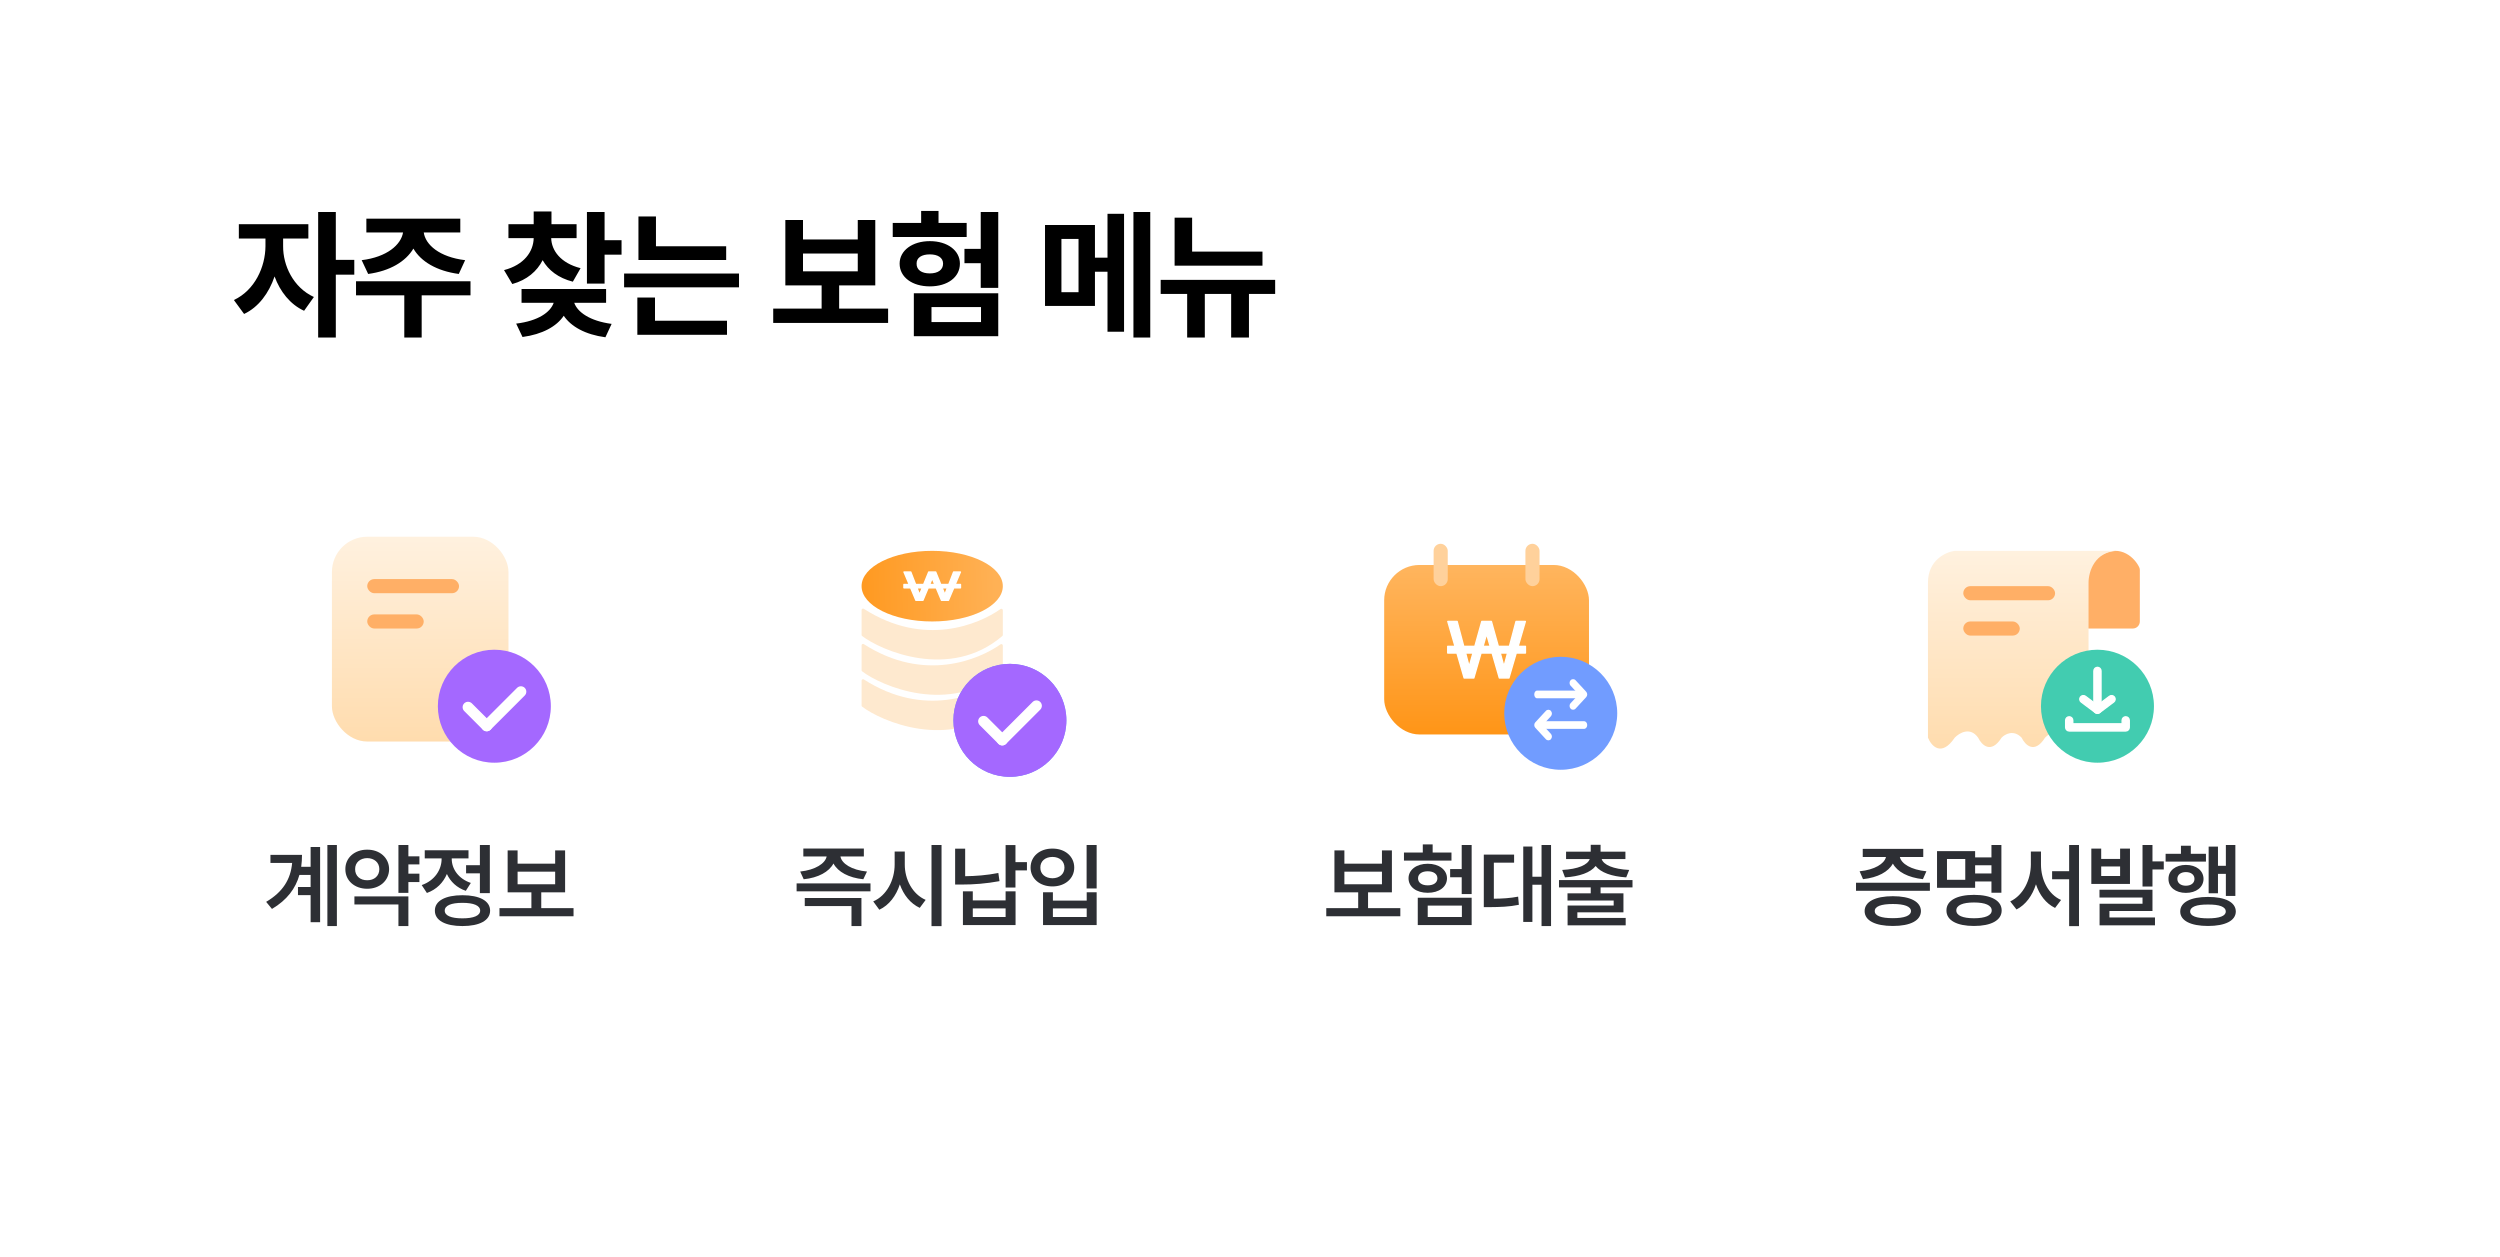 <svg width="354" height="178" viewBox="0 0 354 178" fill="none" xmlns="http://www.w3.org/2000/svg">
<g filter="url(#filter0_d_2_1059)">
<rect x="13" y="10" width="328" height="152" rx="20" fill="white"/>
<rect x="13" y="10" width="328" height="152" rx="20" stroke="white" stroke-width="0.2"/>
</g>
<path d="M47.703 119.653V131.13H46.357V119.653H47.703ZM45.328 119.933V130.584H43.983V126.75H42.193V125.595H43.983V123.894H42.396C41.856 125.798 40.657 127.436 38.511 128.705L37.686 127.702C40.066 126.299 41.158 124.503 41.367 122.192H38.295V121.05H42.764C42.764 121.627 42.726 122.192 42.65 122.738H43.983V119.933H45.328ZM59.389 121.253V122.396H57.827V123.716H59.389V124.896H57.827V126.433H56.418V119.653H57.827V121.253H59.389ZM57.827 126.928V131.13H56.418V128.07H50.185V126.928H57.827ZM52 120.313C53.765 120.301 55.085 121.456 55.098 123.068C55.085 124.706 53.765 125.849 52 125.849C50.223 125.849 48.89 124.706 48.903 123.068C48.89 121.456 50.223 120.301 52 120.313ZM52 121.507C51.01 121.52 50.274 122.116 50.286 123.068C50.274 124.046 51.01 124.655 52 124.643C52.978 124.655 53.714 124.046 53.714 123.068C53.714 122.116 52.978 121.52 52 121.507ZM69.361 119.653V126.471H67.952V123.665H65.997V122.51H67.952V119.653H69.361ZM65.476 126.763C67.914 126.763 69.399 127.562 69.399 128.946C69.399 130.33 67.914 131.13 65.476 131.13C63.052 131.13 61.566 130.33 61.579 128.946C61.566 127.562 63.052 126.763 65.476 126.763ZM65.476 127.842C63.877 127.842 62.975 128.223 62.975 128.946C62.975 129.657 63.877 130.038 65.476 130.038C67.076 130.038 67.99 129.657 67.99 128.946C67.99 128.223 67.076 127.842 65.476 127.842ZM63.966 121.621C63.966 123.018 64.892 124.427 66.67 125.023L65.959 126.141C64.683 125.709 63.775 124.833 63.28 123.754C62.772 124.979 61.814 125.957 60.449 126.445L59.713 125.328C61.554 124.693 62.531 123.145 62.531 121.634V121.545H60.144V120.402H66.34V121.545H63.966V121.621ZM81.213 128.591V129.746H70.726V128.591H75.246V126.356H71.882V120.415H73.291V122.294H78.61V120.415H80.019V126.356H76.642V128.591H81.213ZM73.291 125.214H78.61V123.424H73.291V125.214Z" fill="#2D2F34"/>
<path d="M122.322 120.148V121.278H119.008C119.18 122.281 120.582 123.202 122.766 123.411L122.245 124.503C120.182 124.293 118.64 123.456 118.018 122.269C117.396 123.449 115.872 124.293 113.803 124.503L113.308 123.411C115.466 123.176 116.856 122.269 117.053 121.278H113.752V120.148H122.322ZM123.261 125.087V126.217H112.8V125.087H123.261ZM121.979 127.156V131.13H120.57V128.299H113.955V127.156H121.979ZM128.117 122.408C128.105 124.516 129.209 126.623 131.075 127.423L130.237 128.553C128.917 127.943 127.946 126.725 127.419 125.227C126.892 126.845 125.908 128.166 124.512 128.819L123.649 127.639C125.566 126.813 126.683 124.617 126.683 122.408V120.58H128.117V122.408ZM133.322 119.653V131.143H131.901V119.653H133.322ZM143.79 119.666V122.078H145.415V123.246H143.79V125.671H142.393V119.666H143.79ZM136.668 120.174V124.071C138.141 124.052 139.689 123.944 141.365 123.614L141.53 124.77C139.626 125.125 137.861 125.252 136.198 125.252H135.246V120.174H136.668ZM137.747 126.217V127.499H142.393V126.217H143.803V130.99H136.35V126.217H137.747ZM137.747 129.848H142.393V128.629H137.747V129.848ZM155.286 119.653V125.811H153.864V119.653H155.286ZM149.09 126.344V127.524H153.877V126.344H155.286V130.99H147.694V126.344H149.09ZM149.09 129.848H153.877V128.629H149.09V129.848ZM149.027 120.161C150.792 120.148 152.112 121.253 152.112 122.853C152.112 124.414 150.792 125.519 149.027 125.519C147.25 125.519 145.929 124.414 145.929 122.853C145.929 121.253 147.25 120.148 149.027 120.161ZM149.027 121.342C148.024 121.342 147.3 121.926 147.313 122.853C147.3 123.767 148.024 124.351 149.027 124.363C150.017 124.351 150.728 123.767 150.728 122.853C150.728 121.926 150.017 121.342 149.027 121.342Z" fill="#2D2F34"/>
<path d="M198.286 128.591V129.746H187.8V128.591H192.32V126.356H188.955V120.415H190.365V122.294H195.684V120.415H197.093V126.356H193.716V128.591H198.286ZM190.365 125.214H195.684V123.424H190.365V125.214ZM208.386 119.653V126.598H206.977V124.224H205.339V123.056H206.977V119.653H208.386ZM208.386 127.118V130.99H200.756V127.118H208.386ZM202.165 128.235V129.848H207.002V128.235H202.165ZM205.529 120.72V121.862H198.801V120.72H201.467V119.564H202.863V120.72H205.529ZM202.165 122.307C203.765 122.307 204.882 123.157 204.895 124.363C204.882 125.607 203.765 126.42 202.165 126.42C200.578 126.42 199.448 125.607 199.448 124.363C199.448 123.157 200.578 122.307 202.165 122.307ZM202.165 123.373C201.34 123.373 200.794 123.754 200.794 124.363C200.794 124.998 201.34 125.366 202.165 125.366C202.99 125.366 203.536 124.998 203.536 124.363C203.536 123.754 202.99 123.373 202.165 123.373ZM219.628 119.653V131.13H218.282V125.277H216.987V130.546H215.692V119.869H216.987V124.147H218.282V119.653H219.628ZM214.397 121.012V122.154H211.528V127.258C212.779 127.245 213.807 127.182 214.969 126.966L215.07 128.121C213.686 128.4 212.48 128.438 210.881 128.451H210.106V121.012H214.397ZM231.162 124.617V125.658H226.642V126.496H229.88V129.188H223.354V129.975H230.197V131.028H221.97V128.223H228.496V127.512H221.958V126.496H225.246V125.658H220.752V124.617H231.162ZM226.642 119.628V120.593H230.159V121.646H226.795C227.068 122.459 228.401 123.068 230.692 123.183L230.273 124.236C228.216 124.109 226.668 123.551 225.944 122.624C225.22 123.551 223.678 124.109 221.602 124.236L221.209 123.183C223.475 123.068 224.808 122.459 225.106 121.646H221.755V120.593H225.246V119.628H226.642Z" fill="#2D2F34"/>
<path d="M273.273 124.998V126.141H262.812V124.998H273.273ZM268.03 126.902C270.506 126.902 271.991 127.677 272.004 129.01C271.991 130.355 270.506 131.117 268.03 131.117C265.529 131.117 264.031 130.355 264.031 129.01C264.031 127.677 265.529 126.902 268.03 126.902ZM268.03 128.007C266.354 128.007 265.453 128.35 265.466 129.01C265.453 129.67 266.354 130.013 268.03 130.013C269.668 130.013 270.582 129.67 270.595 129.01C270.582 128.35 269.668 128.007 268.03 128.007ZM272.334 120.199V121.354H269.02C269.23 122.307 270.607 123.164 272.778 123.373L272.283 124.49C270.201 124.268 268.652 123.449 268.03 122.281C267.408 123.443 265.885 124.268 263.803 124.49L263.32 123.373C265.447 123.164 266.831 122.307 267.053 121.354H263.765V120.199H272.334ZM283.398 119.653V126.407H281.989V124.82H279.678V125.709H274.283V120.517H279.678V121.405H281.989V119.653H283.398ZM275.692 121.634V124.579H278.282V121.634H275.692ZM279.513 126.712C281.951 126.712 283.436 127.524 283.436 128.921C283.436 130.317 281.951 131.117 279.513 131.117C277.089 131.117 275.603 130.317 275.616 128.921C275.603 127.524 277.089 126.712 279.513 126.712ZM279.513 127.791C277.914 127.791 277.012 128.185 277.012 128.921C277.012 129.632 277.914 130.025 279.513 130.025C281.113 130.025 282.027 129.632 282.027 128.921C282.027 128.185 281.113 127.791 279.513 127.791ZM279.678 123.678H281.989V122.522H279.678V123.678ZM289.003 122.408C289.003 124.541 290.019 126.636 291.847 127.436L290.997 128.565C289.695 127.931 288.781 126.712 288.292 125.214C287.791 126.794 286.858 128.108 285.538 128.781L284.649 127.639C286.515 126.763 287.556 124.554 287.569 122.408V120.58H289.003V122.408ZM294.386 119.653V131.143H292.99V124.503H290.578V123.36H292.99V119.653H294.386ZM297.529 120.161V121.621H300.207V120.161H301.604V125.163H296.132V120.161H297.529ZM297.529 124.046H300.207V122.688H297.529V124.046ZM304.79 119.653V121.977H306.39V123.119H304.79V125.531H303.381V119.653H304.79ZM304.79 125.988V128.997H298.697V129.911H305.146V131.028H297.3V127.969H303.381V127.093H297.287V125.988H304.79ZM316.527 119.653V126.864H315.182V123.741H314.064V126.483H312.744V119.882H314.064V122.599H315.182V119.653H316.527ZM312.363 120.897V122.002H306.65V120.897H308.821V119.755H310.218V120.897H312.363ZM309.52 122.472C310.98 122.472 312.008 123.259 312.021 124.452C312.008 125.646 310.98 126.433 309.52 126.433C308.085 126.433 307.044 125.646 307.057 124.452C307.044 123.259 308.085 122.472 309.52 122.472ZM309.52 123.487C308.809 123.487 308.313 123.855 308.313 124.452C308.313 125.049 308.796 125.417 309.52 125.417C310.243 125.417 310.738 125.049 310.738 124.452C310.738 123.855 310.243 123.487 309.52 123.487ZM312.655 127.004C315.105 127.004 316.578 127.753 316.591 129.073C316.578 130.368 315.105 131.117 312.655 131.117C310.205 131.117 308.72 130.368 308.72 129.073C308.72 127.753 310.205 127.004 312.655 127.004ZM312.655 128.083C311.018 128.07 310.129 128.4 310.129 129.073C310.129 129.708 311.018 130.038 312.655 130.038C314.28 130.038 315.169 129.708 315.169 129.073C315.169 128.4 314.28 128.07 312.655 128.083Z" fill="#2D2F34"/>
<path d="M40.09 34.867C40.07 37.582 41.516 40.707 44.445 42.055L43.059 44.008C41.076 43.1 39.66 41.283 38.879 39.145C38.078 41.498 36.623 43.49 34.562 44.457L33.117 42.484C36.086 41.098 37.57 37.797 37.59 34.867V33.773H33.82V31.742H43.664V33.773H40.09V34.867ZM47.551 30.023V36.801H50.168V38.891H47.551V47.797H45.051V30.023H47.551ZM66.623 39.828V41.82H59.709V47.797H57.248V41.82H50.413V39.828H66.623ZM65.178 30.961V32.914H60.002C60.246 34.652 62.209 36.4 65.862 36.84L64.963 38.793C61.838 38.373 59.602 37.035 58.538 35.199C57.444 37.035 55.227 38.373 52.131 38.793L51.213 36.84C54.807 36.4 56.789 34.652 57.073 32.914H51.877V30.961H65.178ZM81.644 31.742V33.715H78.05C78.089 35.463 79.378 37.26 82.21 37.973L81.116 39.887C79.066 39.369 77.64 38.256 76.839 36.84C76.048 38.402 74.622 39.643 72.542 40.219L71.37 38.246C74.202 37.514 75.531 35.639 75.57 33.715H71.995V31.742H75.57V29.945H78.089V31.742H81.644ZM85.609 30.023V34.008H88.011V36.059H85.609V40.16H83.109V30.023H85.609ZM85.823 40.922V42.875H81.312C81.761 44.184 83.509 45.453 86.605 45.863L85.726 47.758C82.865 47.377 80.853 46.234 79.827 44.711C78.812 46.225 76.81 47.338 73.987 47.719L73.089 45.824C76.214 45.443 77.943 44.213 78.402 42.875H73.851V40.922H85.823ZM102.826 34.867V36.82H90.404V30.648H92.884V34.867H102.826ZM104.642 38.734V40.688H88.373V38.734H104.642ZM102.943 45.414V47.406H90.248V42.133H92.748V45.414H102.943ZM125.756 43.695V45.727H109.487V43.695H116.342V40.414H111.205V31.156H113.705V33.91H121.459V31.156H123.94V40.414H118.823V43.695H125.756ZM113.705 38.422H121.459V35.902H113.705V38.422ZM141.352 30.023V40.766H138.872V37.27H136.567V35.238H138.872V30.023H141.352ZM141.352 41.527V47.602H129.399V41.527H141.352ZM131.899 43.48V45.609H138.911V43.48H131.899ZM136.88 31.566V33.559H126.411V31.566H130.434V29.867H132.895V31.566H136.88ZM131.665 34.145C134.165 34.145 135.923 35.473 135.923 37.328C135.923 39.262 134.165 40.551 131.665 40.551C129.184 40.551 127.387 39.262 127.387 37.328C127.387 35.473 129.184 34.145 131.665 34.145ZM131.665 36.02C130.512 36.02 129.77 36.488 129.79 37.328C129.77 38.227 130.512 38.715 131.665 38.715C132.798 38.715 133.54 38.227 133.54 37.328C133.54 36.488 132.798 36.02 131.665 36.02ZM155.045 31.859V36.488H156.822V30.277H159.166V46.977H156.822V38.48H155.045V43.324H147.974V31.859H155.045ZM150.298 33.832V41.371H152.72V33.832H150.298ZM162.877 30.023V47.797H160.494V30.023H162.877ZM178.766 35.629V37.621H166.324V30.824H168.805V35.629H178.766ZM180.562 39.633V41.625H176.852V47.797H174.332V41.625H170.602V47.797H168.102V41.625H164.352V39.633H180.562Z" fill="black"/>
<rect x="47" y="76" width="25" height="29" rx="5" fill="url(#paint0_linear_2_1059)"/>
<path d="M302 89H295.764C295.212 89 294.764 88.552 294.764 88V86.014V81.127C294.764 81.067 294.77 81.008 294.779 80.949C294.816 80.724 294.905 80.113 294.882 79.623C294.024 79.726 293.729 79.423 294.28 79.046C294.716 78.747 294.858 79.121 294.882 79.623C295.531 79.545 296.502 79.234 297.671 78.548C300.276 77.019 302.344 79.037 302.934 80.376C302.981 80.483 303 80.599 303 80.716V88C303 88.552 302.552 89 302 89Z" fill="#FFAF66"/>
<rect x="196" y="80" width="29" height="24" rx="5" fill="url(#paint1_linear_2_1059)"/>
<circle cx="221" cy="101" r="8" fill="#719CFF"/>
<rect x="203" y="77" width="2" height="6" rx="1" fill="#FFD19B"/>
<rect x="216" y="77" width="2" height="6" rx="1" fill="#FFD19B"/>
<path d="M273 104.457V82.493C273 79.298 275.526 78.166 276.789 78H300C296.589 78 295.737 80.995 295.737 82.493V104.457H292.895C291.758 102.859 290.211 103.791 289.579 104.457C288.063 106.853 286.737 105.455 286.263 104.457C285.126 103.258 283.895 103.957 283.421 104.457C281.905 106.853 280.579 105.455 280.105 104.457C278.968 102.859 277.421 103.791 276.789 104.457C274.895 107.252 273.474 105.621 273 104.457Z" fill="url(#paint2_linear_2_1059)"/>
<circle cx="297" cy="100" r="8" fill="#42CCB0"/>
<rect x="52" y="82" width="13" height="2" rx="1" fill="#FFAF66"/>
<rect x="52" y="87" width="8" height="2" rx="1" fill="#FFAF66"/>
<rect x="278" y="83" width="13" height="2" rx="1" fill="#FFAF66"/>
<rect x="278" y="88" width="8" height="2" rx="1" fill="#FFAF66"/>
<circle cx="70" cy="100" r="8" fill="#A468FF"/>
<path d="M65.802 99.667C66.062 99.406 66.484 99.406 66.745 99.667L69.39 102.312C69.65 102.572 69.65 102.994 69.39 103.254C69.129 103.515 68.707 103.515 68.447 103.254L65.802 100.609C65.542 100.349 65.542 99.927 65.802 99.667Z" fill="white" stroke="white" stroke-width="0.2"/>
<path d="M74.232 97.471C74.492 97.732 74.492 98.154 74.232 98.414L69.391 103.255C69.13 103.515 68.708 103.515 68.448 103.255C68.188 102.995 68.188 102.573 68.448 102.312L73.289 97.471C73.549 97.211 73.972 97.211 74.232 97.471Z" fill="white" stroke="white" stroke-width="0.2"/>
<path fill-rule="evenodd" clip-rule="evenodd" d="M224.25 98.333C224.25 98.633 224.076 98.875 223.861 98.875L217.639 98.875C217.424 98.875 217.25 98.633 217.25 98.333C217.25 98.034 217.424 97.792 217.639 97.792L223.861 97.792C224.076 97.792 224.25 98.034 224.25 98.333Z" fill="white"/>
<path fill-rule="evenodd" clip-rule="evenodd" d="M222.396 96.325C222.592 96.114 222.908 96.114 223.104 96.325L224.604 97.95C224.799 98.162 224.799 98.505 224.604 98.716L223.104 100.341C222.908 100.553 222.592 100.553 222.396 100.341C222.201 100.13 222.201 99.787 222.396 99.575L223.543 98.333L222.396 97.091C222.201 96.88 222.201 96.537 222.396 96.325Z" fill="white"/>
<path fill-rule="evenodd" clip-rule="evenodd" d="M217.75 102.667C217.75 102.367 217.949 102.125 218.194 102.125L224.306 102.125C224.551 102.125 224.75 102.367 224.75 102.667C224.75 102.966 224.551 103.208 224.306 103.208L218.194 103.208C217.949 103.208 217.75 102.966 217.75 102.667Z" fill="white"/>
<path fill-rule="evenodd" clip-rule="evenodd" d="M219.604 104.675C219.408 104.886 219.092 104.886 218.896 104.675L217.396 103.05C217.201 102.838 217.201 102.495 217.396 102.284L218.896 100.659C219.092 100.447 219.408 100.447 219.604 100.659C219.799 100.87 219.799 101.213 219.604 101.425L218.457 102.667L219.604 103.909C219.799 104.12 219.799 104.463 219.604 104.675Z" fill="white"/>
<path fill-rule="evenodd" clip-rule="evenodd" d="M293 101.5C293.276 101.5 293.5 101.724 293.5 102V102.5H300.5V102C300.5 101.724 300.724 101.5 301 101.5C301.276 101.5 301.5 101.724 301.5 102V103C301.5 103.276 301.276 103.5 301 103.5H293C292.724 103.5 292.5 103.276 292.5 103V102C292.5 101.724 292.724 101.5 293 101.5Z" fill="white" stroke="white" stroke-width="0.2" stroke-linejoin="round"/>
<path fill-rule="evenodd" clip-rule="evenodd" d="M294.6 98.7C294.766 98.479 295.079 98.434 295.3 98.6L297 99.875L298.7 98.6C298.921 98.434 299.234 98.479 299.4 98.7C299.566 98.921 299.521 99.234 299.3 99.4L297.3 100.9C297.122 101.033 296.878 101.033 296.7 100.9L294.7 99.4C294.479 99.234 294.434 98.921 294.6 98.7Z" fill="white" stroke="white" stroke-width="0.2" stroke-linejoin="round"/>
<path fill-rule="evenodd" clip-rule="evenodd" d="M297 94.5C297.276 94.5 297.5 94.724 297.5 95V100.5C297.5 100.776 297.276 101 297 101C296.724 101 296.5 100.776 296.5 100.5V95C296.5 94.724 296.724 94.5 297 94.5Z" fill="white" stroke="white" stroke-width="0.2" stroke-linecap="round" stroke-linejoin="round"/>
<ellipse cx="132" cy="83" rx="10" ry="5" fill="url(#paint3_linear_2_1059)"/>
<path d="M122 89.904V86.374C122 86.214 122.182 86.121 122.316 86.207C130.869 91.704 138.618 88.402 141.675 86.239C141.811 86.143 142 86.239 142 86.405V89.909C142 89.967 141.974 90.023 141.93 90.061C134.508 96.412 124.678 92.077 122.072 90.057C122.024 90.019 122 89.965 122 89.904Z" fill="#FEE9CF"/>
<path d="M122 94.904V91.374C122 91.214 122.182 91.121 122.316 91.207C130.869 96.704 138.618 93.402 141.675 91.239C141.811 91.143 142 91.239 142 91.405V94.909C142 94.967 141.974 95.023 141.93 95.061C134.508 101.412 124.678 97.077 122.072 95.057C122.024 95.019 122 94.965 122 94.904Z" fill="#FEE9CF"/>
<path d="M122 99.904V96.374C122 96.214 122.182 96.121 122.316 96.207C130.869 101.704 138.618 98.402 141.675 96.239C141.811 96.143 142 96.239 142 96.405V99.909C142 99.967 141.974 100.023 141.93 100.06C134.508 106.412 124.678 102.077 122.072 100.057C122.024 100.019 122 99.965 122 99.904Z" fill="#FEE9CF"/>
<circle cx="143" cy="102" r="8" fill="#6F98F8"/>
<circle cx="143" cy="102" r="8" fill="#A468FF"/>
<path d="M138.802 101.667C139.062 101.406 139.485 101.406 139.745 101.667L142.39 104.312C142.65 104.572 142.65 104.994 142.39 105.254C142.129 105.515 141.707 105.515 141.447 105.254L138.802 102.609C138.542 102.349 138.542 101.927 138.802 101.667Z" fill="white" stroke="white" stroke-width="0.2"/>
<path d="M147.232 99.471C147.492 99.732 147.492 100.154 147.232 100.414L142.391 105.255C142.13 105.515 141.708 105.515 141.448 105.255C141.188 104.995 141.188 104.573 141.448 104.312L146.289 99.471C146.549 99.211 146.971 99.211 147.232 99.471Z" fill="white" stroke="white" stroke-width="0.2"/>
<path d="M129.691 85L128.949 83.232H128V82.762H128.752L128.009 81H128.966L129.647 82.762H130.792L131.508 81H132.492L133.208 82.762H134.353L135.034 81H135.991L135.248 82.762H136V83.232H135.051L134.3 85H133.315L132.573 83.232H131.427L130.685 85H129.691ZM129.834 83.232L130.174 84.121H130.237L130.604 83.232H129.834ZM131.633 82.762H132.376L132.027 81.939H131.973L131.633 82.762ZM133.405 83.232L133.763 84.127H133.817L134.166 83.232H133.405Z" fill="white" stroke="white" stroke-width="0.2" stroke-linejoin="round"/>
<path d="M207.326 96L206.304 92.464H205V91.525H206.034L205.012 88H206.329L207.264 91.525H208.839L209.823 88H211.177L212.161 91.525H213.736L214.671 88H215.988L214.966 91.525H216V92.464H214.696L213.662 96H212.309L211.287 92.464H209.713L208.691 96H207.326ZM207.522 92.464L207.99 94.243H208.076L208.581 92.464H207.522ZM209.996 91.525H211.017L210.537 89.879H210.463L209.996 91.525ZM212.432 92.464L212.924 94.254H212.998L213.478 92.464H212.432Z" fill="white" stroke="white" stroke-width="0.2" stroke-linejoin="round"/>
<defs>
<filter id="filter0_d_2_1059" x="0.898" y="0.9" width="352.203" height="176.2" filterUnits="userSpaceOnUse" color-interpolation-filters="sRGB">
<feFlood flood-opacity="0" result="BackgroundImageFix"/>
<feColorMatrix in="SourceAlpha" type="matrix" values="0 0 0 0 0 0 0 0 0 0 0 0 0 0 0 0 0 0 127 0" result="hardAlpha"/>
<feOffset dy="3"/>
<feGaussianBlur stdDeviation="6"/>
<feComposite in2="hardAlpha" operator="out"/>
<feColorMatrix type="matrix" values="0 0 0 0 0 0 0 0 0 0 0 0 0 0 0 0 0 0 0.1 0"/>
<feBlend mode="normal" in2="BackgroundImageFix" result="effect1_dropShadow_2_1059"/>
<feBlend mode="normal" in="SourceGraphic" in2="effect1_dropShadow_2_1059" result="shape"/>
</filter>
<linearGradient id="paint0_linear_2_1059" x1="59.5" y1="76" x2="59.5" y2="105" gradientUnits="userSpaceOnUse">
<stop stop-color="#FFF1DF"/>
<stop offset="1" stop-color="#FFDCAE"/>
</linearGradient>
<linearGradient id="paint1_linear_2_1059" x1="210.5" y1="80" x2="210.5" y2="104" gradientUnits="userSpaceOnUse">
<stop stop-color="#FFB55E"/>
<stop offset="1" stop-color="#FF9517"/>
</linearGradient>
<linearGradient id="paint2_linear_2_1059" x1="286.5" y1="78" x2="286.5" y2="106" gradientUnits="userSpaceOnUse">
<stop stop-color="#FFF1DF"/>
<stop offset="1" stop-color="#FFDCAE"/>
</linearGradient>
<linearGradient id="paint3_linear_2_1059" x1="141" y1="82.5" x2="122.5" y2="83" gradientUnits="userSpaceOnUse">
<stop stop-color="#FFB155"/>
<stop offset="1" stop-color="#FF9A22"/>
</linearGradient>
</defs>
</svg>
